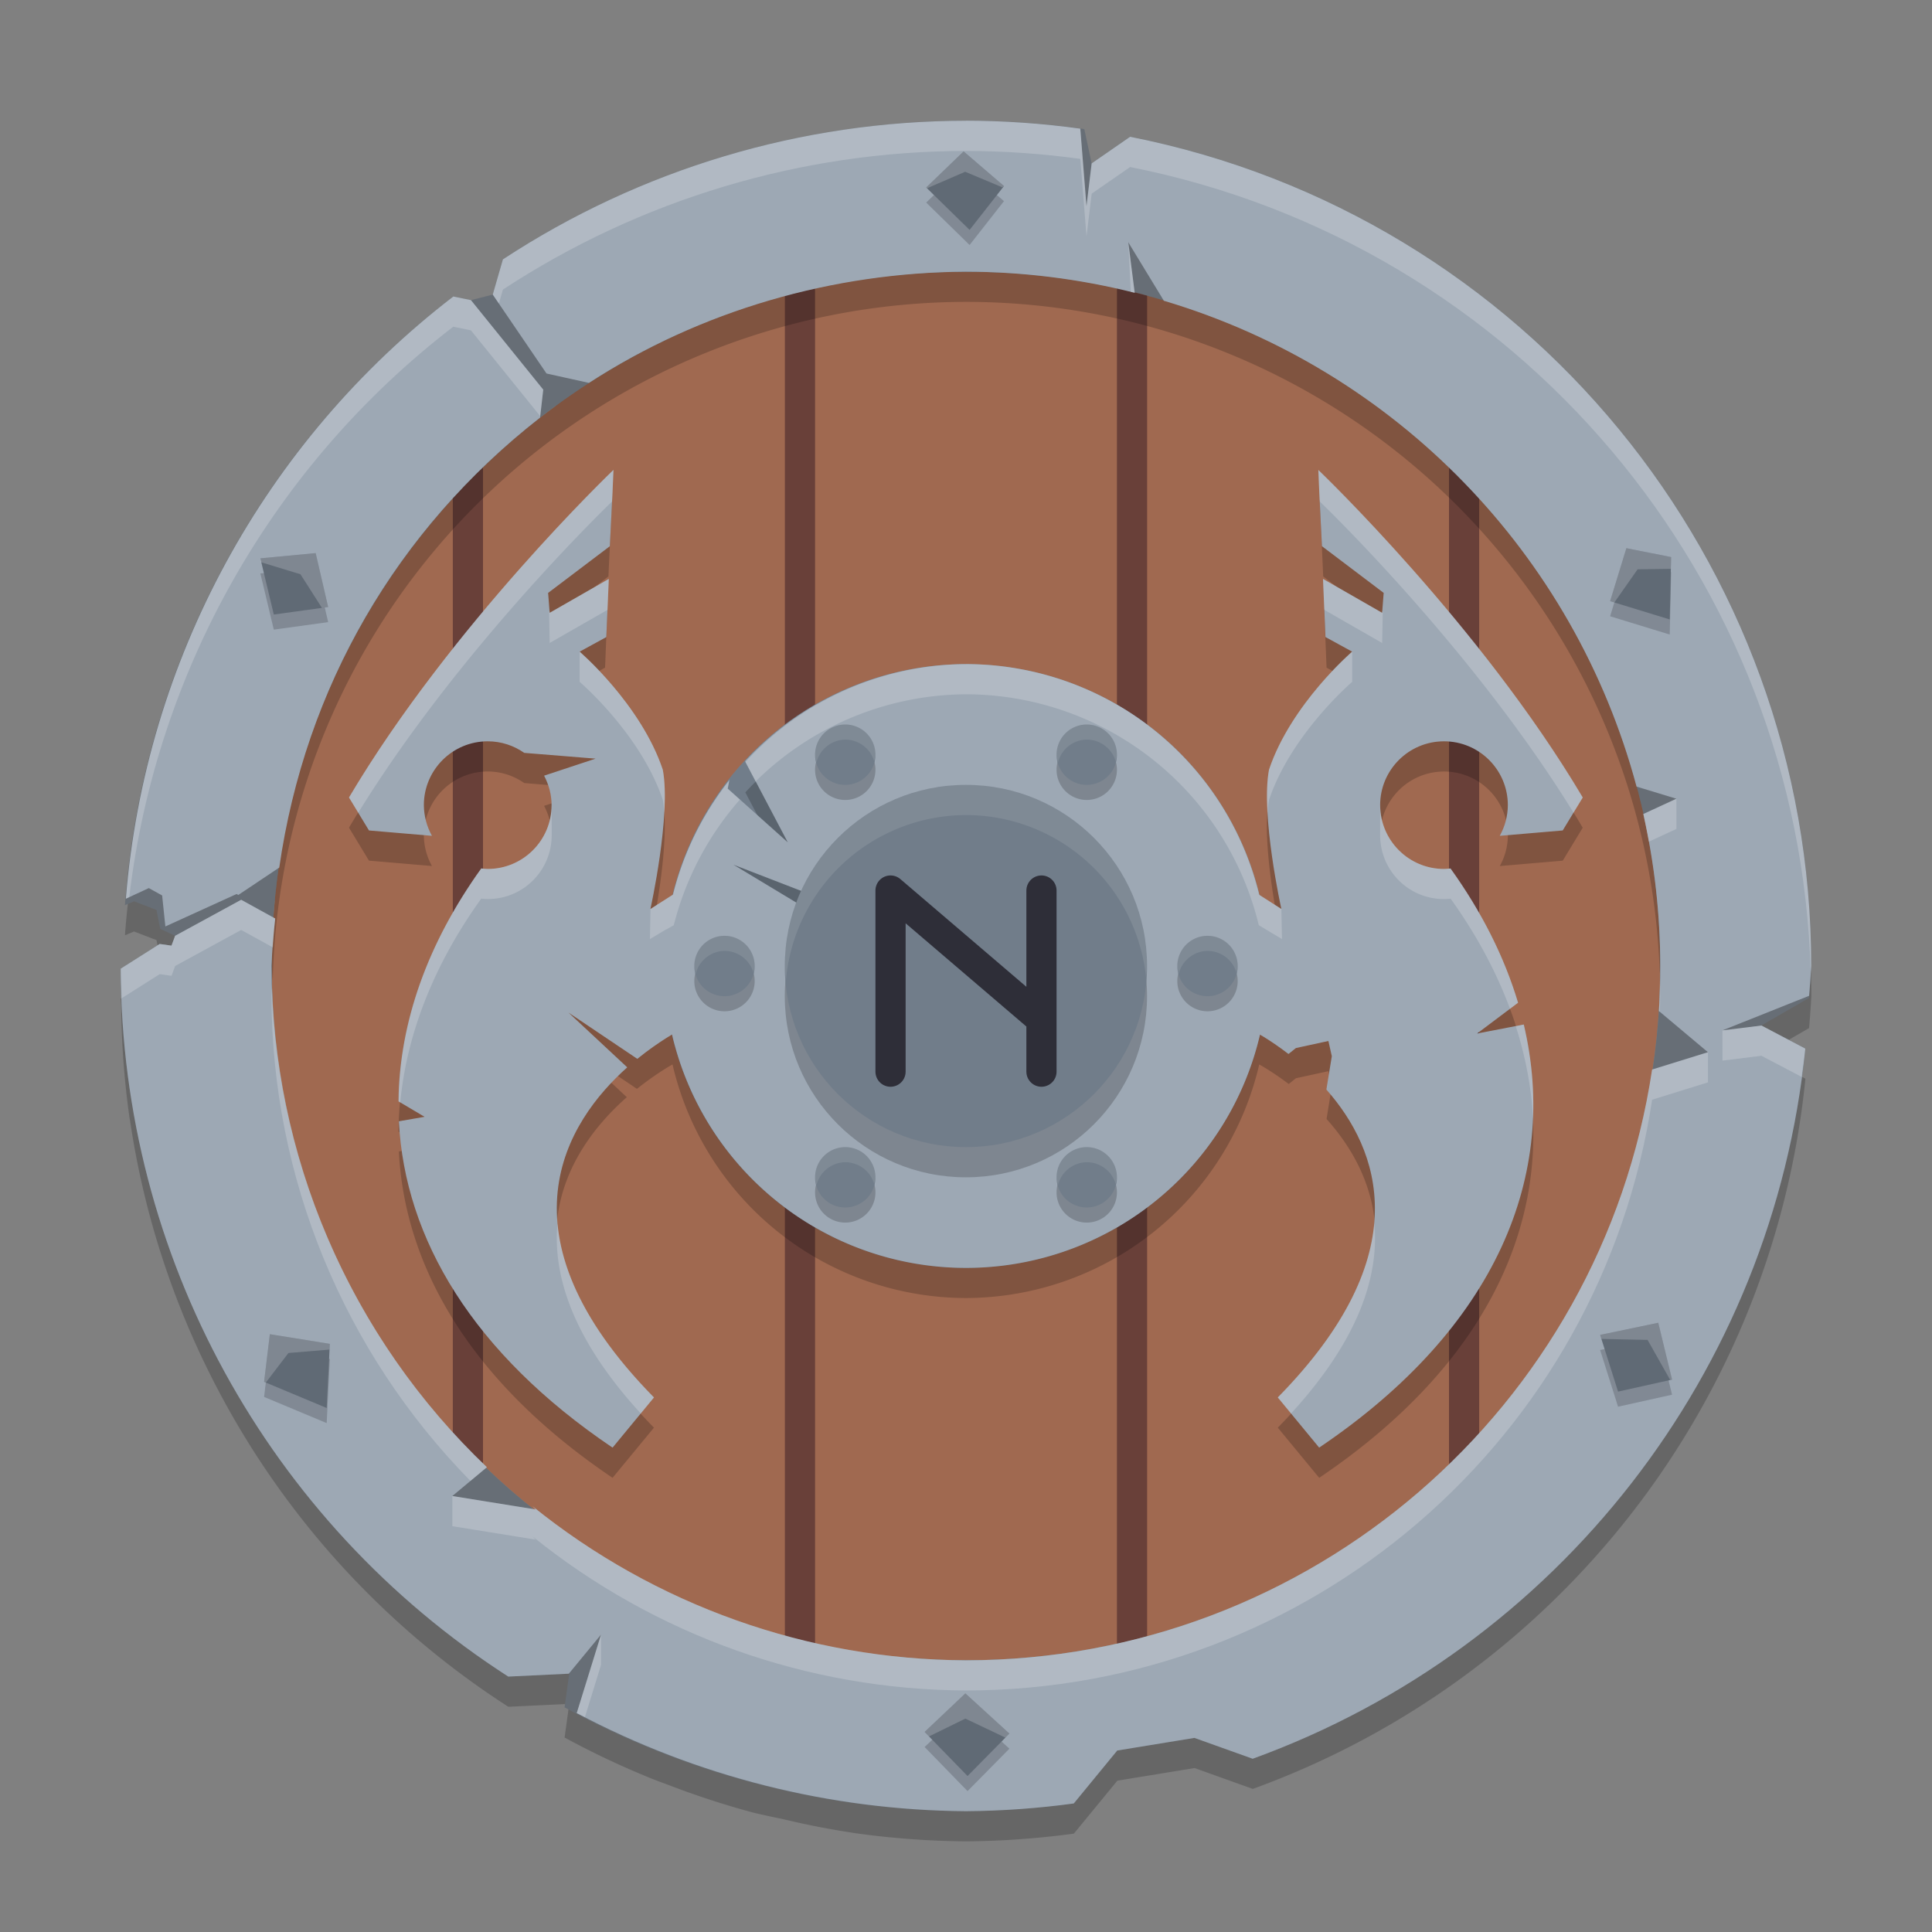<svg width="64" height="64" version="1.1" xmlns="http://www.w3.org/2000/svg">
 <rect width="100%" height="100%" fill="#808080" stroke="none"/>
 <path d="m31.997 5a28.003 28 0 0 0-4.036 0.297 28.003 28 0 0 0-0.342 0.074 28.003 28 0 0 0-3.614 0.803 28.003 28 0 0 0-0.289 0.105 28.003 28 0 0 0-3.498 1.332 28.003 28 0 0 0-0.23 0.127 28.003 28 0 0 0-3.323 1.85 28.003 28 0 0 0-0.006 0.004v0.002l-0.336 1.164 1.781 2.615 1.488 0.336a23.002 23 0 0 1 12.404-3.709 23.002 23 0 0 1 5.592 0.699l-0.213-1.674 1.18 1.938a23.002 23 0 0 1 15.658 16.094l1.32 0.402-1.096 0.506a23.002 23 0 0 1 0.561 5.035 23.002 23 0 0 1-0.113 1.443l1.694 1.412-1.85 0.574a23.002 23 0 0 1-22.733 19.57 23.002 23 0 0 1-14.355-5.104l0.104 0.107-2.76-0.445 1.145-0.955a23.002 23 0 0 1-7.136-16.604 23.002 23 0 0 1 0.123-1.572l-1.127-0.621-2.188 1.193-0.121 0.326-0.391-0.055-1.291 0.818a28.003 28 0 0 0 0.016 0.205 28.003 28 0 0 0 0.279 3.762 28.003 28 0 0 0 0.01 0.041 28.003 28 0 0 0 0.846 3.846 28.003 28 0 0 0 1.397 3.725 28.003 28 0 0 0 4.295 6.674 28.003 28 0 0 0 2.813 2.812 28.003 28 0 0 0 3.184 2.387l2.018-0.096-0.154 1.115a28.003 28 0 0 0 2.991 1.404 28.003 28 0 0 0 0.447 0.166 28.003 28 0 0 0 2.823 0.92 28.003 28 0 0 0 0.94 0.205 28.003 28 0 0 0 2.53 0.488 28.003 28 0 0 0 3.565 0.256 28.003 28 0 0 0 3.575-0.256l1.44-1.754 2.557-0.418 1.93 0.691a28.003 28 0 0 0 18.305-23.52 28.003 28 0 0 0 2e-3 -0.006l-1.457-0.766 1.576-0.91a28.003 28 0 0 0 0.076-1.062 28.003 28 0 0 0-0.031-1.287 28.003 28 0 0 0-0.025-0.414 28.003 28 0 0 0-0.064-0.848 28.003 28 0 0 0-0.053-0.512 28.003 28 0 0 0-0.094-0.764 28.003 28 0 0 0-0.08-0.551 28.003 28 0 0 0-0.125-0.715 28.003 28 0 0 0-0.102-0.535 28.003 28 0 0 0-0.219-0.973 28.003 28 0 0 0-0.057-0.242 28.003 28 0 0 0-0.334-1.213 28.003 28 0 0 0-0.004-0.012 28.003 28 0 0 0-0.125-0.391 28.003 28 0 0 0-0.289-0.869 28.003 28 0 0 0-0.154-0.418 28.003 28 0 0 0-0.287-0.746 28.003 28 0 0 0-0.211-0.504 28.003 28 0 0 0-0.311-0.703 28.003 28 0 0 0-0.217-0.461 28.003 28 0 0 0-0.373-0.742 28.003 28 0 0 0-0.215-0.41 28.003 28 0 0 0-0.615-1.086 28.003 28 0 0 0-0.688-1.088 28.003 28 0 0 0-0.24-0.35 28.003 28 0 0 0-0.51-0.723 28.003 28 0 0 0-0.279-0.371 28.003 28 0 0 0-0.492-0.631 28.003 28 0 0 0-0.338-0.41 28.003 28 0 0 0-0.551-0.637 28.003 28 0 0 0-0.262-0.293 28.003 28 0 0 0-0.695-0.732 28.003 28 0 0 0-0.209-0.215 28.003 28 0 0 0-0.949-0.902 28.003 28 0 0 0-0.938-0.811 28.003 28 0 0 0-0.426-0.34 28.003 28 0 0 0-0.586-0.459 28.003 28 0 0 0-0.438-0.32 28.003 28 0 0 0-0.619-0.437 28.003 28 0 0 0-0.441-0.295 28.003 28 0 0 0-0.717-0.453 28.003 28 0 0 0-0.344-0.211 28.003 28 0 0 0-0.963-0.547 28.003 28 0 0 0-0.133-0.074 28.003 28 0 0 0-0.023-0.012 28.003 28 0 0 0-1.109-0.561 28.003 28 0 0 0-0.027-0.012 28.003 28 0 0 0-0.385-0.176 28.003 28 0 0 0-0.822-0.365 28.003 28 0 0 0-0.398-0.16 28.003 28 0 0 0-0.795-0.307 28.003 28 0 0 0-0.461-0.162 28.003 28 0 0 0-0.74-0.246 28.003 28 0 0 0-0.522-0.16 28.003 28 0 0 0-0.85-0.234 28.003 28 0 0 0-0.336-0.088 28.003 28 0 0 0-1.074-0.244 28.003 28 0 0 0-0.217-0.047l-1.274 0.881-0.172 1.418-0.205-2.568a28.003 28 0 0 0-3.789-0.264zm-16.98 5.822a28.003 28 0 0 0-0.008 0.006 28.003 28 0 0 0-10.87 20.156l0.301-0.127 0.744 0.285 0.125 0.627 2.532-1.154 0.051 0.035 1.36-0.91a23.002 23 0 0 1 8.856-15.031l-0.217 0.125 0.105-0.926-2.395-2.965-0.582-0.121a28.003 28 0 0 0-2e-3 0z" style="opacity:.2"/>
 <circle cx="32" cy="32" r="23" style="fill:#a06950"/>
 <path d="m37.5 8.912v46.441zm-11 0.176v45.916zm22 5.414v35.42zm-33 0.188v34.793z" style="fill:none;stroke-linecap:round;stroke-linejoin:round;stroke-width:1;stroke:#694039"/>
 <path d="M 32 9 A 23 23 0 0 0 9 32 A 23 23 0 0 0 9.035 32.5 A 23 23 0 0 1 32 10 A 23 23 0 0 1 54.982 32.252 A 23 23 0 0 0 55 32 A 23 23 0 0 0 32 9 z " style="opacity:.2"/>
 <path d="m31.997 4c-5.45 0.005-10.781 1.601-15.338 4.592l-0.336 1.166-0.723 0.186-0.584-0.121c-6.336 4.862-10.293 12.198-10.878 20.162l0.301-0.127 0.744 0.285 0.125 0.627 0.494 0.23-0.121 0.326-0.391-0.055-1.291 0.818c0.03 9.487 4.862 18.314 12.839 23.451l2.018-0.096-0.154 1.115c4.077 2.232 8.646 3.414 13.294 3.439 1.196-0.009 2.39-0.094 3.575-0.256l1.44-1.754 2.557-0.418 1.93 0.691c10.117-3.673 17.233-12.818 18.307-23.525l-1.457-0.766 1.576-0.91c0.032-0.354 0.058-0.708 0.076-1.062 1.09e-4 -13.367-9.449-24.87-22.563-27.467l-1.274 0.881-0.244-1.135c-1.299-0.185-2.61-0.278-3.922-0.279zm0.003 5c12.704 0 23 10.297 23 23s-10.296 23-23 23c-12.704 0-23-10.297-23-23s10.296-23 23-23z" style="fill:#676e76"/>
 <path d="m31.997 4c-5.45 0.005-10.781 1.601-15.338 4.592l-0.336 1.166 1.781 2.615 1.406 0.311c3.694-2.398 8.082-3.66 12.486-3.684 1.886 0.003 3.764 0.238 5.592 0.699l-0.213-1.674 1.18 1.938c7.661 2.28 13.59 8.373 15.658 16.094l1.32 0.402-1.096 0.506c0.372 1.653 0.56 3.341 0.561 5.035 2e-3 0.498-0.015 1.016-0.044 1.492l1.624 1.364-1.85 0.574c-1.696 11.246-11.358 19.564-22.733 19.57-5.226-0.021-10.289-1.821-14.355-5.104l0.104 0.107-2.76-0.445 1.145-0.955c-4.544-4.329-7.122-10.327-7.136-16.604 0.023-0.525 0.064-1.05 0.123-1.572l-1.127-0.621-2.188 1.193-0.121 0.326-0.391-0.055-1.291 0.818c0.03 9.487 4.862 18.314 12.839 23.451l2.006-0.096 1.067-1.295-0.805 2.6c3.973 2.102 8.395 3.217 12.89 3.25 1.196-0.009 2.39-0.094 3.575-0.256l1.44-1.754 2.557-0.418 1.93 0.691c10.117-3.673 17.233-12.818 18.307-23.525l-1.453-0.764-1.291 0.16 2.869-1.145c0.029-0.33 0.053-0.66 0.07-0.99 1.09e-4 -13.367-9.449-24.87-22.563-27.467l-1.274 0.881-0.172 1.418-0.205-2.568c-1.256-0.174-2.522-0.262-3.789-0.264zm-16.98 5.822c-6.271 4.82-10.211 12.066-10.847 19.949l0.76-0.352 0.441 0.244 0.107 1.027 2.362-1.076 0.051 0.035 1.36-0.91c0.863-5.979 3.883-11.192 8.64-14.906l0.105-0.926-2.395-2.965z" style="fill:#9da8b4"/>
 <path d="m31.921 5.515-1.24 1.195 1.438 1.406 1.139-1.453zm21.955 13.144-0.539 1.756 1.975 0.605 0.047-2.066zm-43.419 0.163-1.832 0.174 0.445 1.861 1.801-0.248zm44.475 25.496-1.926 0.402 0.594 1.879 1.789-0.398zm-45.993 0.379-0.191 1.578 2.074 0.867 0.104-2.125zm23.04 11.898-1.35 1.277 1.422 1.461 1.387-1.406z" style="fill:#111214;opacity:.2"/>
 <path d="m31.921 5.015-1.24 1.195 1.438 1.406 1.139-1.453zm21.955 13.144-0.539 1.756 1.975 0.605 0.047-2.066zm-43.419 0.163-1.832 0.174 0.445 1.861 1.801-0.248zm44.475 25.496-1.926 0.402 0.594 1.879 1.789-0.398zm-45.993 0.379-0.191 1.578 2.074 0.867 0.104-2.125zm23.04 11.898-1.35 1.277 1.422 1.461 1.387-1.406z" style="fill:#606a75"/>
 <path d="m31.921 5.015-1.24 1.195 0.024 0.028 1.268-0.548 1.227 0.514 0.057-0.04zm21.955 13.144-0.539 1.756 0.141 0.043 0.77-1.099 1.104-0.015 0.007-0.39zm-43.419 0.163-1.832 0.174 0.017 0.127 1.311 0.4 0.713 1.116 0.206-0.03zm44.475 25.496-1.926 0.402 0.043 0.134 1.529 0.032 0.746 1.321 0.065-0.007zm-45.993 0.379-0.191 1.578 0.059 0.023 0.748-0.978 1.36-0.113 0.011-0.19zm23.04 11.898-1.35 1.277 0.146 0.149 1.204-0.59 1.33 0.632 0.129-0.136z" style="fill:#fcfdff;opacity:.2"/>
 <ellipse cx="31.997" cy="32" rx="10.001" ry="10" style="fill:#717d8a"/>
 <path d="m20.273 16.566c-0.018 0.017-5.326 5.138-8.712 10.852l0.662 1.092 2.086 0.178c-0.173-0.311-0.265-0.66-0.268-1.016-6.6e-5 -1.168 0.947-2.115 2.115-2.115 0.451-2.6e-5 0.868 0.143 1.211 0.383l2.362 0.191-1.705 0.564c0.154 0.293 0.248 0.623 0.248 0.977-1e-3 1.167-0.948 2.113-2.115 2.113-0.072-0.002-0.144-0.007-0.215-0.016-1.777 2.475-2.717 5.106-2.742 7.715l0.865 0.512-0.852 0.148c0.196 3.889 2.455 7.693 7.079 10.811l1.371-1.662c-5.372-5.468-2.885-9.197-0.899-10.947l-1.932-1.803 2.268 1.527c0.527-0.421 0.981-0.699 1.178-0.809a10.001 10 0 0 0 9.718 7.738 10.001 10 0 0 0 9.718-7.738c0.171 0.096 0.538 0.316 0.977 0.648l0.238-0.191 1.076-0.234 0.113 0.504-0.174 1.08c1.749 1.954 3.115 5.41-1.615 10.225l1.371 1.662c5.891-3.972 7.948-9.058 6.78-14.016l-1.549 0.299 1.358-1.021c-0.453-1.512-1.203-3.006-2.239-4.447-0.071 0.009-0.143 0.014-0.215 0.016-1.168 6.6e-5 -2.114-0.946-2.115-2.113-6.6e-5 -1.168 0.947-2.115 2.115-2.115 1.168-6.6e-5 2.116 0.947 2.115 2.115-0.002 0.356-0.094 0.705-0.268 1.016l2.086-0.178 0.662-1.092c-3.386-5.714-8.694-10.835-8.712-10.852l0.115 2.527 2 1.547-0.051 0.66-1.916-1.123 0.078 1.939 0.846 0.471s-2.023 1.726-2.756 3.912c-0.281 1.497 0.41 4.613 0.41 4.613l-0.731-0.469a10.001 10 0 0 0-9.72-7.645 10.001 10 0 0 0-7.303 3.25l1.399 2.652-1.988-1.779 0.047-0.246a10.001 10 0 0 0-1.848 3.752l-0.756 0.484s0.691-3.116 0.41-4.613c-0.733-2.186-2.756-3.912-2.756-3.912l0.846-0.471 0.078-1.939-1.916 1.123-0.051-0.66 2-1.547zm4.022 13.078 3.01 1.164-0.135 0.57z" style="opacity:.2"/>
 <path d="m32 22a10 10 0 0 0-7.32 3.215l1.416 2.688-1.988-1.779 0.057-0.299a10 10 0 0 0-2.164 6.176 10 10 0 0 0 10 10 10 10 0 0 0 10-10 10 10 0 0 0-10-10zm-7.701 6.645 3.01 1.164-0.135 0.57z" style="fill:#9da8b4"/>
 <path d="m20.322 15.566c-0.018 0.017-5.374 5.138-8.761 10.852l0.662 1.092 2.086 0.178c-0.173-0.311-0.265-0.66-0.268-1.016-6.6e-5 -1.168 0.947-2.115 2.115-2.115 0.451-2.6e-5 0.868 0.143 1.211 0.383l2.362 0.191-1.705 0.564c0.154 0.293 0.248 0.623 0.248 0.977-1e-3 1.167-0.948 2.113-2.115 2.113-0.072-0.002-0.144-0.007-0.215-0.016-1.777 2.475-2.717 5.106-2.742 7.715l0.865 0.512-0.852 0.148c0.196 3.889 2.455 7.693 7.079 10.811l1.371-1.662c-5.324-5.418-2.884-9.152-0.885-10.936l-1.946-1.814 2.28 1.533c0.742-0.602 1.352-0.92 1.352-0.92l0.076-4.68-0.994 0.637s0.691-3.116 0.41-4.613c-0.733-2.186-2.756-3.912-2.756-3.912l0.885-0.484 0.082-1.926-1.959 1.123-0.051-0.66 2.045-1.547 0.088-1.783zm23.35 0 0.031 0.744 0.088 1.783 2.045 1.547-0.051 0.66-1.959-1.123 0.082 1.926 0.885 0.484s-2.023 1.726-2.756 3.912c-0.281 1.497 0.41 4.613 0.41 4.613l-0.994-0.637 0.076 4.68s0.505 0.26 1.154 0.76l0.246-0.197 1.076-0.234 0.113 0.504-0.18 1.105c1.747 1.98 3.072 5.435-1.61 10.199l1.371 1.662c5.891-3.972 7.948-9.058 6.78-14.016l-1.549 0.299 1.358-1.021c-0.453-1.512-1.203-3.006-2.239-4.447-0.071 0.009-0.143 0.014-0.215 0.016-1.168 6.6e-5 -2.114-0.946-2.115-2.113-6.6e-5 -1.168 0.947-2.115 2.115-2.115 1.168-6.6e-5 2.116 0.947 2.115 2.115-0.002 0.356-0.094 0.705-0.268 1.016l2.086-0.178 0.662-1.092c-3.386-5.714-8.743-10.835-8.761-10.852z" style="fill:#9da8b4"/>
 <path d="m20.322 15.566c-0.018 0.017-5.374 5.138-8.761 10.852l0.307 0.504c3.348-5.436 8.258-10.166 8.407-10.309l0.016-0.303zm23.35 0 0.031 0.744 0.016 0.303c0.149 0.143 5.06 4.873 8.407 10.309l0.307-0.504c-3.386-5.714-8.743-10.835-8.761-10.852zm-23.504 3.611-1.959 1.123-0.004-0.053-0.016 0.01 0.02 1.043 1.916-1.098zm23.659 0 0.043 1.025 1.916 1.098 0.02-1.043-0.016-0.01-0.004 0.053zm-24.626 2.404v1.006s2.023 1.726 2.756 3.912c0.024 0.128 0.038 0.273 0.049 0.422 0.03-0.528 0.025-1.03-0.049-1.422-0.55-1.68-2.004-3.242-2.756-3.918zm25.593 0c-0.752 0.676-2.206 2.238-2.756 3.918-0.074 0.391-0.079 0.894-0.049 1.422 0.011-0.149 0.025-0.293 0.049-0.422 0.733-2.186 2.756-3.912 2.756-3.912zm-12.796 0.418a10.001 10 0 0 0-7.305 3.246l0.338 0.641a10.001 10 0 0 1 6.968-2.887 10.001 10 0 0 1 9.7 7.648l0.184 0.111 0.041 0.025 0.543 0.324-0.02-1-0.742-0.469a10.001 10 0 0 0-9.706-7.641zm-7.845 3.869a10.001 10 0 0 0-1.86 3.77l-0.744 0.471-0.02 1 0.549-0.328a10.001 10 0 0 0-2e-3 0.008l0.244-0.141a10.001 10 0 0 1 2.19-4.16l-0.406-0.365zm-5.878 0.797-2e-3 2e-3c2e-6 0.001 0 0.003 0 0.004-1e-3 1.167-0.948 2.113-2.115 2.113-0.072-0.002-0.144-0.007-0.215-0.016-0.002 0.003-4e-3 0.005-0.006 0.008-0.005 0.008-0.01 0.016-0.016 0.023-0.094 0.132-0.187 0.264-0.275 0.396-0.004 0.006-0.008 0.012-0.012 0.018-0.044 0.065-0.086 0.132-0.129 0.197-0.021 0.032-0.042 0.064-0.063 0.096-0.025 0.04-0.051 0.079-0.076 0.119-1.404 2.223-2.138 4.552-2.158 6.863l0.051 0.029c0.219-2.287 1.123-4.575 2.678-6.742v-0.006c0.075 0.008 0.151 0.012 0.229 0.012 1.168 2.41e-4 2.11-0.947 2.11-2.115v-2e-3zm27.444 0v1.002c0 1.168 0.941 2.115 2.11 2.115 0.077 1e-5 0.153-0.004 0.229-0.012v0.006c0.85 1.185 1.505 2.406 1.963 3.643l0.266-0.201c-0.363-1.215-0.917-2.418-1.658-3.592-0.025-0.04-0.051-0.079-0.076-0.119-0.021-0.032-0.042-0.064-0.063-0.096-0.043-0.066-0.085-0.132-0.129-0.197-0.004-0.006-0.008-0.012-0.012-0.018-0.089-0.133-0.181-0.265-0.275-0.396-0.005-0.008-0.01-0.016-0.016-0.023-0.002-0.003-4e-3 -0.005-0.006-0.008-0.071 0.009-0.143 0.014-0.215 0.016-1.168 6.6e-5 -2.114-0.946-2.115-2.113 0-0.001-2e-6 -0.003 0-0.004zm4.754 7.275-0.262 0.051c0.326 1.022 0.524 2.052 0.572 3.08 0.046-1.042-0.066-2.089-0.311-3.131zm-32.005 6.582c-0.161 1.716 0.491 3.827 2.758 6.301l0.438-0.531c-2.17-2.209-3.05-4.138-3.196-5.77zm27.058 0c-0.146 1.632-1.025 3.561-3.196 5.77l0.438 0.531c2.268-2.474 2.919-4.585 2.758-6.301z" style="fill:#ffffff;opacity:.2"/>
 <circle cx="31.997" cy="33" r="6" style="opacity:.2"/>
 <circle cx="31.997" cy="32" r="6" style="fill:#717d8a"/>
 <path d="m31.996 26a6 6 0 0 0-6 6 6 6 0 0 0 0.037 0.5 6 6 0 0 1 5.963-5.5 6 6 0 0 1 5.971 5.402 6 6 0 0 0 0.029-0.402 6 6 0 0 0-6-6z" style="fill:#ffffff;opacity:.1"/>
 <path d="m29.5 35.5v-6l5 4.274v-4.274 6" style="fill:none;stroke-linecap:round;stroke-linejoin:round;stroke:#2e2e38"/>
 <path d="m31.996 4c-5.45 0.005-10.779 1.601-15.336 4.592l-0.336 1.166 0.203 0.297 0.133-0.463c4.557-2.99 9.885-4.586 15.336-4.592 1.268 0.002 2.535 0.09 3.791 0.264l0.205 2.568 0.172-1.418 1.273-0.881c12.863 2.547 22.193 13.664 22.545 26.703 0.005-0.079 0.013-0.157 0.018-0.236 1.09e-4 -13.367-9.449-24.87-22.562-27.467l-1.273 0.881-0.172 1.418-0.205-2.568c-1.256-0.174-2.523-0.262-3.791-0.264zm5.38 4.025 0.082 1.645c0.043 0.011 0.087 0.018 0.131 0.029zm-22.359 1.797c-6.271 4.82-10.212 12.066-10.848 19.949l0.113-0.053c0.888-7.473 4.744-14.292 10.734-18.896l0.584 0.121 2.295 2.842 0.099-0.877-2.394-2.965zm39.421 17.143c0.054 0.248 0.135 0.668 0.18 0.918l0.916-0.424-4.7e-4 -1zm-45.812 3.193-0.636-0.352-2.188 1.193-0.121 0.326-0.391-0.055-1.291 0.818c0.001 0.328 0.021 0.652 0.033 0.979l1.258-0.797 0.391 0.055 0.121-0.326 2.188-1.193 1.053 0.58c0.023-0.32 0.038-0.64 0.074-0.959zm46.357 2.334c-0.006 0.338-0.01 0.681-0.029 1l0.029 0.025c0.004-0.175 0.016-0.345 0.016-0.518-8.6e-5 -0.169-0.012-0.339-0.016-0.508zm-45.969 0.242c-0.005 0.089-0.018 0.177-0.021 0.266 0.013 6.019 2.39 11.778 6.592 16.059l0.545-0.455c-4.367-4.16-6.911-9.861-7.115-15.869zm49.336 1.24-1.291 0.16 3.1e-4 1 1.291-0.16 1.326 0.697c0.042-0.311 0.095-0.619 0.127-0.934zm-1.772 0.881-1.849 0.574c-1.696 11.246-11.36 19.564-22.734 19.57-5.226-0.021-10.287-1.821-14.354-5.104l0.104 0.107-2.761-0.445 8.05e-4 1 2.76 0.445-0.104-0.107c4.066 3.282 9.128 5.082 14.354 5.104 11.375-0.006 21.038-8.324 22.734-19.57l1.85-0.574zm-36.668 20.295-2.88e-4 -1-0.804 2.6c0.089 0.047 0.18 0.087 0.27 0.133z" style="fill:#ffffff;opacity:.2"/>
 <path d="m28 24.5a1 1 0 0 0-1 1 1 1 0 0 0 1 1 1 1 0 0 0 1-1 1 1 0 0 0-1-1zm8 0a1 1 0 0 0-1 1 1 1 0 0 0 1 1 1 1 0 0 0 1-1 1 1 0 0 0-1-1zm-12 7a1 1 0 0 0-1 1 1 1 0 0 0 1 1 1 1 0 0 0 1-1 1 1 0 0 0-1-1zm16 0a1 1 0 0 0-1 1 1 1 0 0 0 1 1 1 1 0 0 0 1-1 1 1 0 0 0-1-1zm-12 7a1 1 0 0 0-1 1 1 1 0 0 0 1 1 1 1 0 0 0 1-1 1 1 0 0 0-1-1zm8 0a1 1 0 0 0-1 1 1 1 0 0 0 1 1 1 1 0 0 0 1-1 1 1 0 0 0-1-1z" style="opacity:.2"/>
 <path d="m28 24a1 1 0 0 0-1 1 1 1 0 0 0 1 1 1 1 0 0 0 1-1 1 1 0 0 0-1-1zm8 0a1 1 0 0 0-1 1 1 1 0 0 0 1 1 1 1 0 0 0 1-1 1 1 0 0 0-1-1zm-12 7a1 1 0 0 0-1 1 1 1 0 0 0 1 1 1 1 0 0 0 1-1 1 1 0 0 0-1-1zm16 0a1 1 0 0 0-1 1 1 1 0 0 0 1 1 1 1 0 0 0 1-1 1 1 0 0 0-1-1zm-12 7a1 1 0 0 0-1 1 1 1 0 0 0 1 1 1 1 0 0 0 1-1 1 1 0 0 0-1-1zm8 0a1 1 0 0 0-1 1 1 1 0 0 0 1 1 1 1 0 0 0 1-1 1 1 0 0 0-1-1z" style="fill:#717d8a"/>
 <path d="m28 24a1 1 0 0 0-1 1 1 1 0 0 0 0.049 0.25 1 1 0 0 1 0.951-0.75 1 1 0 0 1 0.957 0.715 1 1 0 0 0 0.043-0.215 1 1 0 0 0-1-1zm8 0a1 1 0 0 0-1 1 1 1 0 0 0 0.049 0.25 1 1 0 0 1 0.951-0.75 1 1 0 0 1 0.957 0.715 1 1 0 0 0 0.043-0.215 1 1 0 0 0-1-1zm-12 7a1 1 0 0 0-1 1 1 1 0 0 0 0.049 0.25 1 1 0 0 1 0.951-0.75 1 1 0 0 1 0.957 0.715 1 1 0 0 0 0.043-0.215 1 1 0 0 0-1-1zm16 0a1 1 0 0 0-1 1 1 1 0 0 0 0.049 0.25 1 1 0 0 1 0.951-0.75 1 1 0 0 1 0.957 0.715 1 1 0 0 0 0.043-0.215 1 1 0 0 0-1-1zm-12 7a1 1 0 0 0-1 1 1 1 0 0 0 0.049 0.25 1 1 0 0 1 0.951-0.75 1 1 0 0 1 0.957 0.715 1 1 0 0 0 0.043-0.215 1 1 0 0 0-1-1zm8 0a1 1 0 0 0-1 1 1 1 0 0 0 0.049 0.25 1 1 0 0 1 0.951-0.75 1 1 0 0 1 0.957 0.715 1 1 0 0 0 0.043-0.215 1 1 0 0 0-1-1z" style="fill:#ffffff;opacity:.1"/>
</svg>
